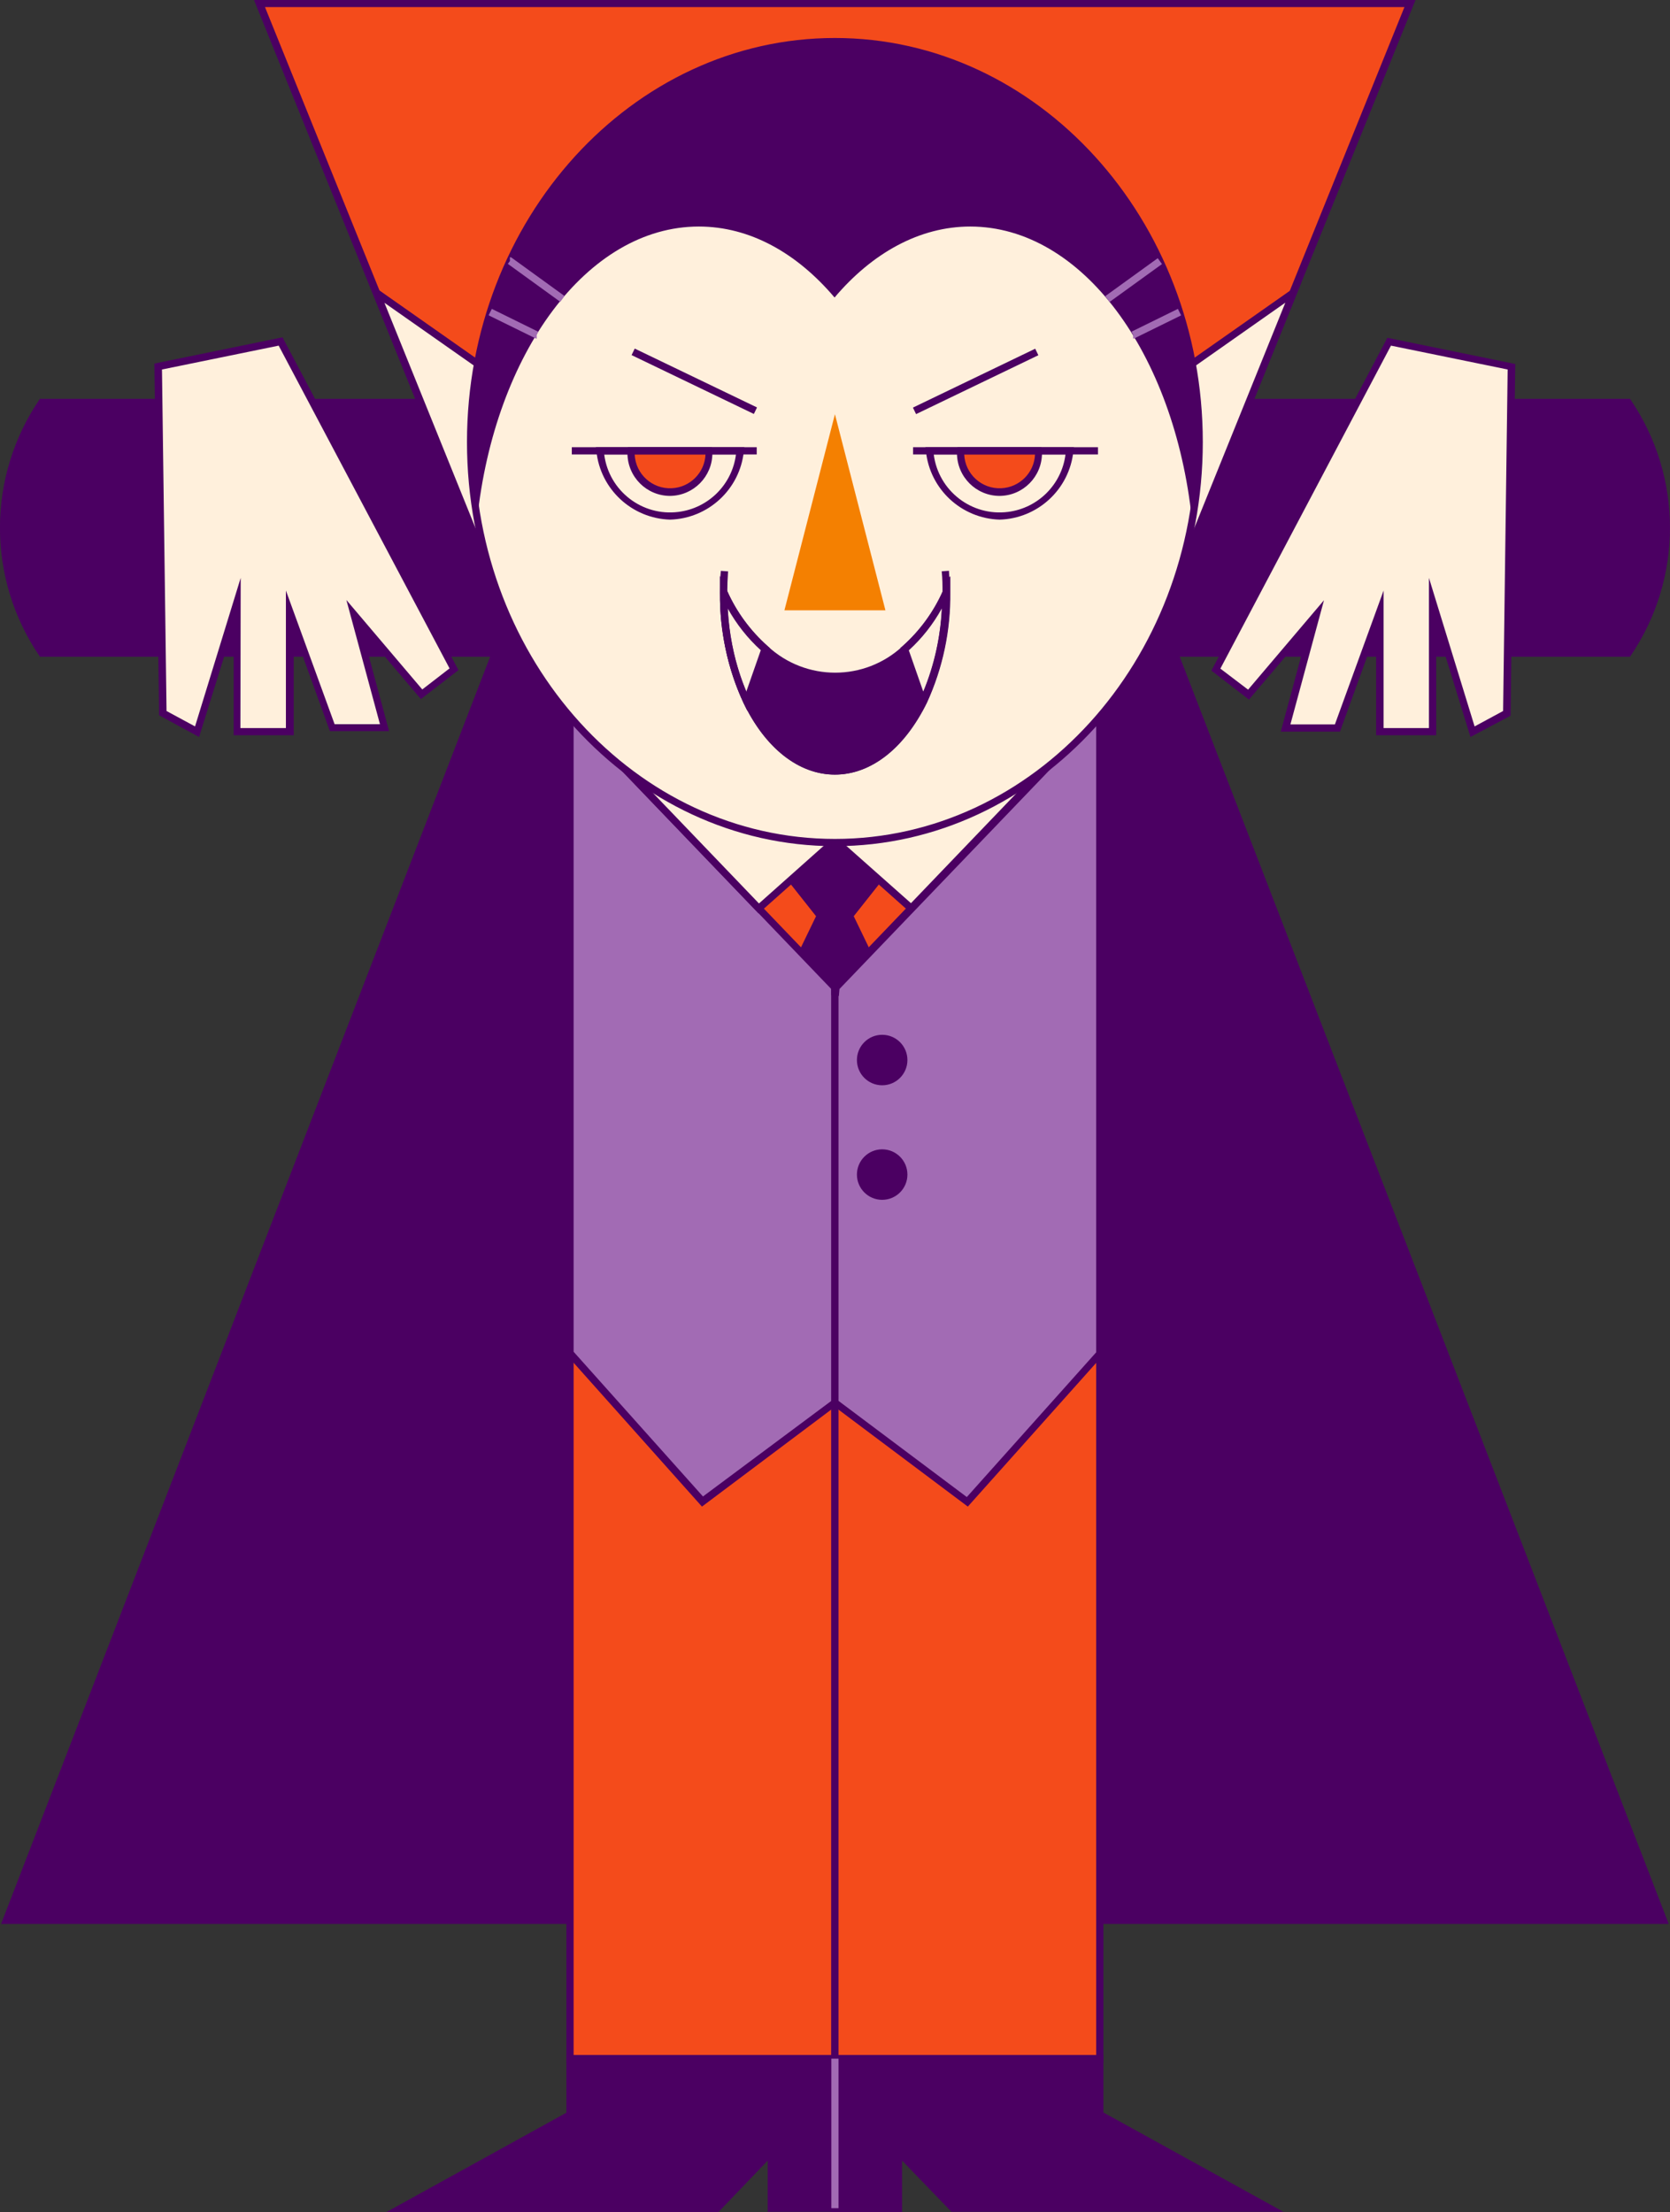 <?xml version="1.0" encoding="UTF-8"?><svg id="vampire" xmlns="http://www.w3.org/2000/svg" viewBox="0 0 230.84 305.74"><rect x="0" y="0" width="230.84" height="305.74" fill="#333333" stroke="none"/><polygon points="194.92 .48 178.77 40.46 161.36 83.55 160.19 86.44 146.09 96.75 84.72 96.75 70.62 86.44 69.45 83.55 52.04 40.46 35.89 .48 194.92 .48" fill="#f44b1b"/><path d="m146.25,97.25h-61.73l-14.35-10.49-1.22-3L35.11,0h160.55l-35.06,86.78-14.35,10.47Zm-61.37-1h61l13.85-10.13L194.13.98H36.63l34.4,85.14,13.85,10.13Z" fill="#4b0062"/><polygon points="230.66 265.91 .15 265.91 70.23 84.34 160.59 84.34 230.66 265.91" fill="#4b0062"/><path d="m31.08,55.12H5.52c-7.37,10.74-7.37,24.91,0,35.65h86.43v-35.65H31.08Z" fill="#4b0062"/><path d="m225.32,55.12h-86.44v35.65h86.43c7.37-10.74,7.37-24.91,0-35.65h.01Z" fill="#4b0062"/><polygon points="86.64 64.75 69.45 83.55 52.04 40.46 86.64 64.75" fill="#fff0dc"/><path d="m69.29,84.48l-18.34-45.39,36.45,25.59-18.11,19.8Zm-16.15-42.63l16.48,40.77,16.27-17.79-32.75-22.98Z" fill="#4b0062"/><polygon points="178.77 40.46 161.36 83.55 144.17 64.75 178.77 40.46" fill="#fff0dc"/><path d="m161.52,84.48l-18.11-19.8,36.45-25.59-18.34,45.39Zm-16.6-19.64l16.27,17.78,16.48-40.79-32.75,23.01Z" fill="#4b0062"/><rect x="78.79" y="96.75" width="36.62" height="187.77" fill="#f44b1b"/><path d="m115.91,285.02h-37.62V96.25h37.62v188.77Zm-36.62-1h35.62V97.25h-35.62v186.77Z" fill="#4b0062"/><rect x="115.41" y="96.75" width="36.61" height="187.77" fill="#f44b1b"/><path d="m152.52,285.02h-37.61V96.25h37.61v188.77Zm-36.61-1h35.61V97.25h-35.61v186.77Z" fill="#4b0062"/><polygon points="78.79 284.53 78.79 292.26 55.34 305.2 99.08 305.2 106.62 297.34 106.62 305.2 115.41 305.2 115.41 284.53 78.79 284.53" fill="#4b0062"/><path d="m115.91,305.7h-9.79v-7.08l-6.82,7.12h-45.9l24.89-13.74v-7.94h37.61v21.64Zm-8.78-1h7.79v-19.67h-35.62v7.53l-22,12.15h41.58l8.25-8.61v8.6Z" fill="#4b0062"/><polygon points="115.41 96.75 115.41 193.83 97.1 207.55 78.79 187.02 78.79 96.75 115.41 96.75" fill="#a26bb4"/><path d="m97.03,208.23l-18.74-21v-91h37.62v97.83l-18.88,14.17Zm-17.74-21.4l17.88,20,17.74-13.21v-96.37h-35.62v89.58Z" fill="#4b0062"/><polygon points="152.02 284.53 152.02 292.26 175.47 305.2 131.73 305.2 124.2 297.34 124.2 305.2 115.41 305.2 115.41 284.53 152.02 284.53" fill="#4b0062"/><path d="m177.41,305.7h-45.89l-6.83-7.08v7.12h-9.79v-21.71h37.62v7.94l24.89,13.73Zm-45.47-1h41.58l-22-12.15v-7.53h-35.61v19.67h7.79v-8.61l8.24,8.62Z" fill="#4b0062"/><polygon points="152.02 96.75 152.02 187.02 133.71 207.55 115.41 193.83 115.41 96.75 152.02 96.75" fill="#a26bb4"/><path d="m133.78,208.23l-18.87-14.15v-97.83h37.61v91l-18.74,20.98Zm-17.87-14.61l17.73,13.29,17.88-20v-89.66h-35.61v96.37Z" fill="#4b0062"/><circle cx="121.94" cy="146.51" r="3.49" fill="#4b0062"/><circle cx="121.94" cy="162.34" r="3.49" fill="#4b0062"/><rect x="114.91" y="284.53" width="1" height="20.67" fill="#a26bb4"/><polygon points="115.45 93.48 115.36 93.48 74.1 93.48 104.87 125.55 110.49 131.41 115.36 136.48 115.36 136.57 115.41 136.53 115.45 136.57 115.45 136.48 120.32 131.41 125.94 125.55 156.71 93.48 115.45 93.48" fill="#f44b1b"/><path d="m115.95,137.69l-.56-.5-.48.38v-.87l-41.94-43.71h85l-41.93,43.7-.09,1Zm-40.68-43.71l40.13,41.83,40.12-41.83h-80.25Z" fill="#4b0062"/><polygon points="123.86 119.24 115.45 108.41 115.41 108.36 115.36 108.42 106.95 119.24 112.8 126.63 110.49 131.41 115.36 136.48 115.36 136.57 115.41 136.53 115.45 136.57 115.45 136.48 120.32 131.41 118.01 126.63 123.86 119.24" fill="#4b0062"/><polygon points="156.71 93.48 125.94 125.55 115.45 116.21 115.41 116.17 115.36 116.21 104.87 125.55 74.1 93.48 156.71 93.48" fill="#fff0dc"/><path d="m125.97,126.25l-10.56-9.4-10.56,9.4-31.92-33.26h85l-31.96,33.26Zm-50.69-32.26l29.63,30.88,10.48-9.33.38.29,10.15,9,29.6-30.85h-80.24Z" fill="#4b0062"/><ellipse cx="115.41" cy="61.1" rx="50.36" ry="55.35" fill="#fff0dc"/><path d="m115.41,116.95c-28,0-50.86-25.05-50.86-55.85S87.36,5.25,115.41,5.25s50.85,25.05,50.85,55.85-22.81,55.85-50.85,55.85Zm0-110.7c-27.49,0-49.86,24.61-49.86,54.85s22.37,54.85,49.86,54.85,49.85-24.61,49.85-54.85S142.9,6.25,115.41,6.25h0Z" fill="#4b0062"/><path d="m165.76,61.1c-.01,3.6-.35,7.18-1,10.72-2.41-23-15.21-40.51-30.65-40.51-7,0-13.55,3.66-18.75,9.81-5.21-6.15-11.71-9.81-18.76-9.81-15.44,0-28.24,17.53-30.65,40.51-.65-3.54-.99-7.12-1-10.72,0-30.57,22.54-55.35,50.36-55.35s50.45,24.78,50.45,55.35Z" fill="#4b0062"/><rect x="152.23" y="38.21" width="8.95" height="1" transform="translate(7.02 99.14) rotate(-35.86)" fill="#a26bb4"/><polygon points="156.75 46.79 156.63 46.79 156.63 46.28 156.41 45.84 162.82 42.69 163.26 43.59 156.75 46.79" fill="#a26bb4"/><polygon points="77.45 41.72 70.2 36.47 70.49 36.07 70.48 35.56 70.64 35.56 70.78 35.66 78.03 40.91 77.45 41.72" fill="#a26bb4"/><polygon points="74.19 46.79 74.07 46.79 67.54 43.58 67.98 42.69 74.4 45.85 74.19 46.28 74.19 46.79" fill="#a26bb4"/><polygon points="21.88 50.66 22.52 98.57 27.26 101.13 32.77 83.2 32.77 101.13 40.07 101.13 40.07 84.48 45.95 100.62 53.13 100.62 48.9 84.99 58.25 96.01 62.74 92.55 38.78 47.21 21.88 50.66" fill="#fff0dc"/><path d="m27.52,101.86l-5.53-3-.65-48.61,17.71-3.63,24.32,46-5.19,4-8.21-9.67,3.81,14.1h-8.18l-5-13.81v14.38h-8.3v-15.1l-4.78,15.34Zm5.71-1.23h6.29v-19.01l6.73,18.47h6.27l-4.64-17.16,10.49,12.36,3.77-2.91-23.62-44.61-16.13,3.3.63,47.2,3.94,2.13,6.31-20.53-.04,20.76Z" fill="#4b0062"/><polygon points="208.94 50.66 208.29 98.57 203.56 101.13 198.05 83.2 198.05 101.13 190.75 101.13 190.75 84.48 184.86 100.62 177.68 100.62 181.91 84.99 172.56 96.01 168.08 92.55 192.03 47.21 208.94 50.66" fill="#fff0dc"/><path d="m203.26,101.86l-4.74-15.33v15.09h-8.3v-14.31l-5,13.81h-8.18l3.81-14.1-8.21,9.67-5.19-4,24.32-46,17.68,3.62-.65,48.61-5.54,2.94Zm-12-1.23h6.26v-20.76l6.31,20.53,3.94-2.13.63-47.2-16.13-3.3-23.58,44.64,3.83,2.91,10.49-12.36-4.64,17.16h6.15l6.73-18.5v19.01Z" fill="#4b0062"/><path d="m92.63,71.82c-5.28-.16-9.64-4.19-10.19-9.45l-.07-.56h20.52l-.07.56c-.55,5.26-4.91,9.29-10.19,9.45Zm-9.11-9c.65,5.03,5.25,8.58,10.28,7.93,4.14-.53,7.4-3.79,7.93-7.93h-18.21Z" fill="#4b0062"/><path d="m98.03,62.62c0,2.98-2.41,5.4-5.39,5.41-2.98,0-5.4-2.41-5.41-5.39v-.02c0-.11,0-.22,0-.33h10.76c.02.11.04.22.04.33Z" fill="#f44b1b"/><path d="m92.63,68.54c-3.26,0-5.89-2.64-5.9-5.9-.01-.14-.01-.28,0-.42l.08-.41h11.59l.07.41c.01.14.01.28,0,.42,0,3.23-2.61,5.86-5.84,5.9Zm-4.9-5.73c.12,2.7,2.41,4.8,5.12,4.67,2.53-.11,4.56-2.14,4.67-4.67h-9.79Z" fill="#4b0062"/><path d="m138.18,71.82c-5.28-.16-9.64-4.19-10.19-9.45l-.07-.56h20.52l-.07.56c-.55,5.26-4.91,9.29-10.19,9.45Zm-9.11-9c.65,5.03,5.25,8.58,10.28,7.93,4.14-.53,7.4-3.79,7.93-7.93h-18.21Z" fill="#4b0062"/><path d="m143.58,62.62c0,2.98-2.43,5.4-5.41,5.39-2.98,0-5.39-2.42-5.39-5.39,0-.11,0-.22,0-.33h10.74c.03.11.05.22.06.33Z" fill="#f44b1b"/><path d="m138.18,68.54c-3.26,0-5.89-2.64-5.9-5.9-.01-.14-.01-.28,0-.42l.08-.41h11.59l.08.41c.01.14.01.28,0,.42,0,3.24-2.61,5.87-5.85,5.9Zm-4.9-5.73c.12,2.7,2.41,4.8,5.12,4.67,2.53-.11,4.56-2.14,4.67-4.67h-9.79Z" fill="#4b0062"/><polygon points="115.41 57.25 108.43 84.35 122.39 84.35 115.41 57.25" fill="#f48001"/><path d="m130.78,81.9c.06,5.17-1.03,10.29-3.18,15-2.81,5.86-7.23,9.64-12.19,9.64s-9.39-3.78-12.19-9.64c-2.16-4.7-3.25-9.83-3.19-15,1.33,2.99,3.29,5.65,5.74,7.81,5.44,5.03,13.84,5.03,19.28,0,2.45-2.16,4.4-4.83,5.73-7.81Z" fill="#4b0062"/><path d="m115.41,107.06c-5,0-9.63-3.62-12.64-9.92-2.2-4.78-3.31-9.98-3.25-15.24v-2.28l1,2.06c1.3,2.92,3.22,5.52,5.61,7.64,5.26,4.87,13.37,4.87,18.63,0,2.39-2.12,4.3-4.72,5.6-7.64l1-2.07v2.28c.06,5.26-1.04,10.46-3.23,15.24-3.1,6.32-7.71,9.93-12.72,9.93Zm-14.82-23c.19,4.37,1.24,8.65,3.08,12.62,2.84,5.95,7.12,9.36,11.74,9.36s8.89-3.41,11.74-9.36c1.83-3.96,2.88-8.25,3.07-12.61-1.26,2.26-2.89,4.29-4.84,6-5.63,5.19-14.3,5.19-19.93,0-1.95-1.7-3.6-3.72-4.86-5.98v-.03Z" fill="#4b0062"/><path d="m130.78,81.9c.06,5.17-1.03,10.29-3.18,15l-2.55-7.21c2.45-2.16,4.4-4.81,5.73-7.79Z" fill="#fff0dc"/><path d="m127.52,98.23l-3.07-8.67.26-.22c2.39-2.12,4.3-4.72,5.6-7.64l1-2.07v2.28c.06,5.26-1.04,10.46-3.23,15.24l-.56,1.08Zm-1.9-8.36l2,5.72c1.51-3.65,2.38-7.54,2.56-11.49-1.19,2.16-2.72,4.11-4.54,5.77h-.02Z" fill="#4b0062"/><path d="m105.77,89.71l-2.55,7.21c-2.16-4.7-3.25-9.83-3.19-15,1.33,2.98,3.29,5.64,5.74,7.79Z" fill="#fff0dc"/><path d="m103.29,98.23l-.52-1.08c-2.2-4.78-3.31-9.99-3.25-15.25v-2.28l1,2.06c1.3,2.92,3.22,5.52,5.61,7.64l.26.22-3.1,8.69Zm-2.7-14.14c.18,3.95,1.05,7.84,2.57,11.5l2-5.72c-1.83-1.66-3.37-3.62-4.57-5.78h0Z" fill="#4b0062"/><path d="m115.41,107.06c-8.76,0-15.88-11.29-15.88-25.16,0-1,0-1.95.11-3l1,.07c-.07,1-.11,2-.11,2.91,0,13.32,6.68,24.16,14.88,24.16s14.87-10.84,14.87-24.16c0-.94,0-1.9-.11-2.92l1-.07c.07,1,.11,2,.11,3,0,13.89-7.12,25.17-15.87,25.17Z" fill="#4b0062"/><rect x="79.04" y="61.81" width="25.56" height="1" fill="#4b0062"/><rect x="126.21" y="61.81" width="25.56" height="1" fill="#4b0062"/><rect x="125.48" y="52.22" width="18.76" height="1" transform="translate(-9.52 63.72) rotate(-25.71)" fill="#4b0062"/><rect x="95.46" y="43.32" width="1" height="18.76" transform="translate(6.87 116.31) rotate(-64.3)" fill="#4b0062"/></svg>